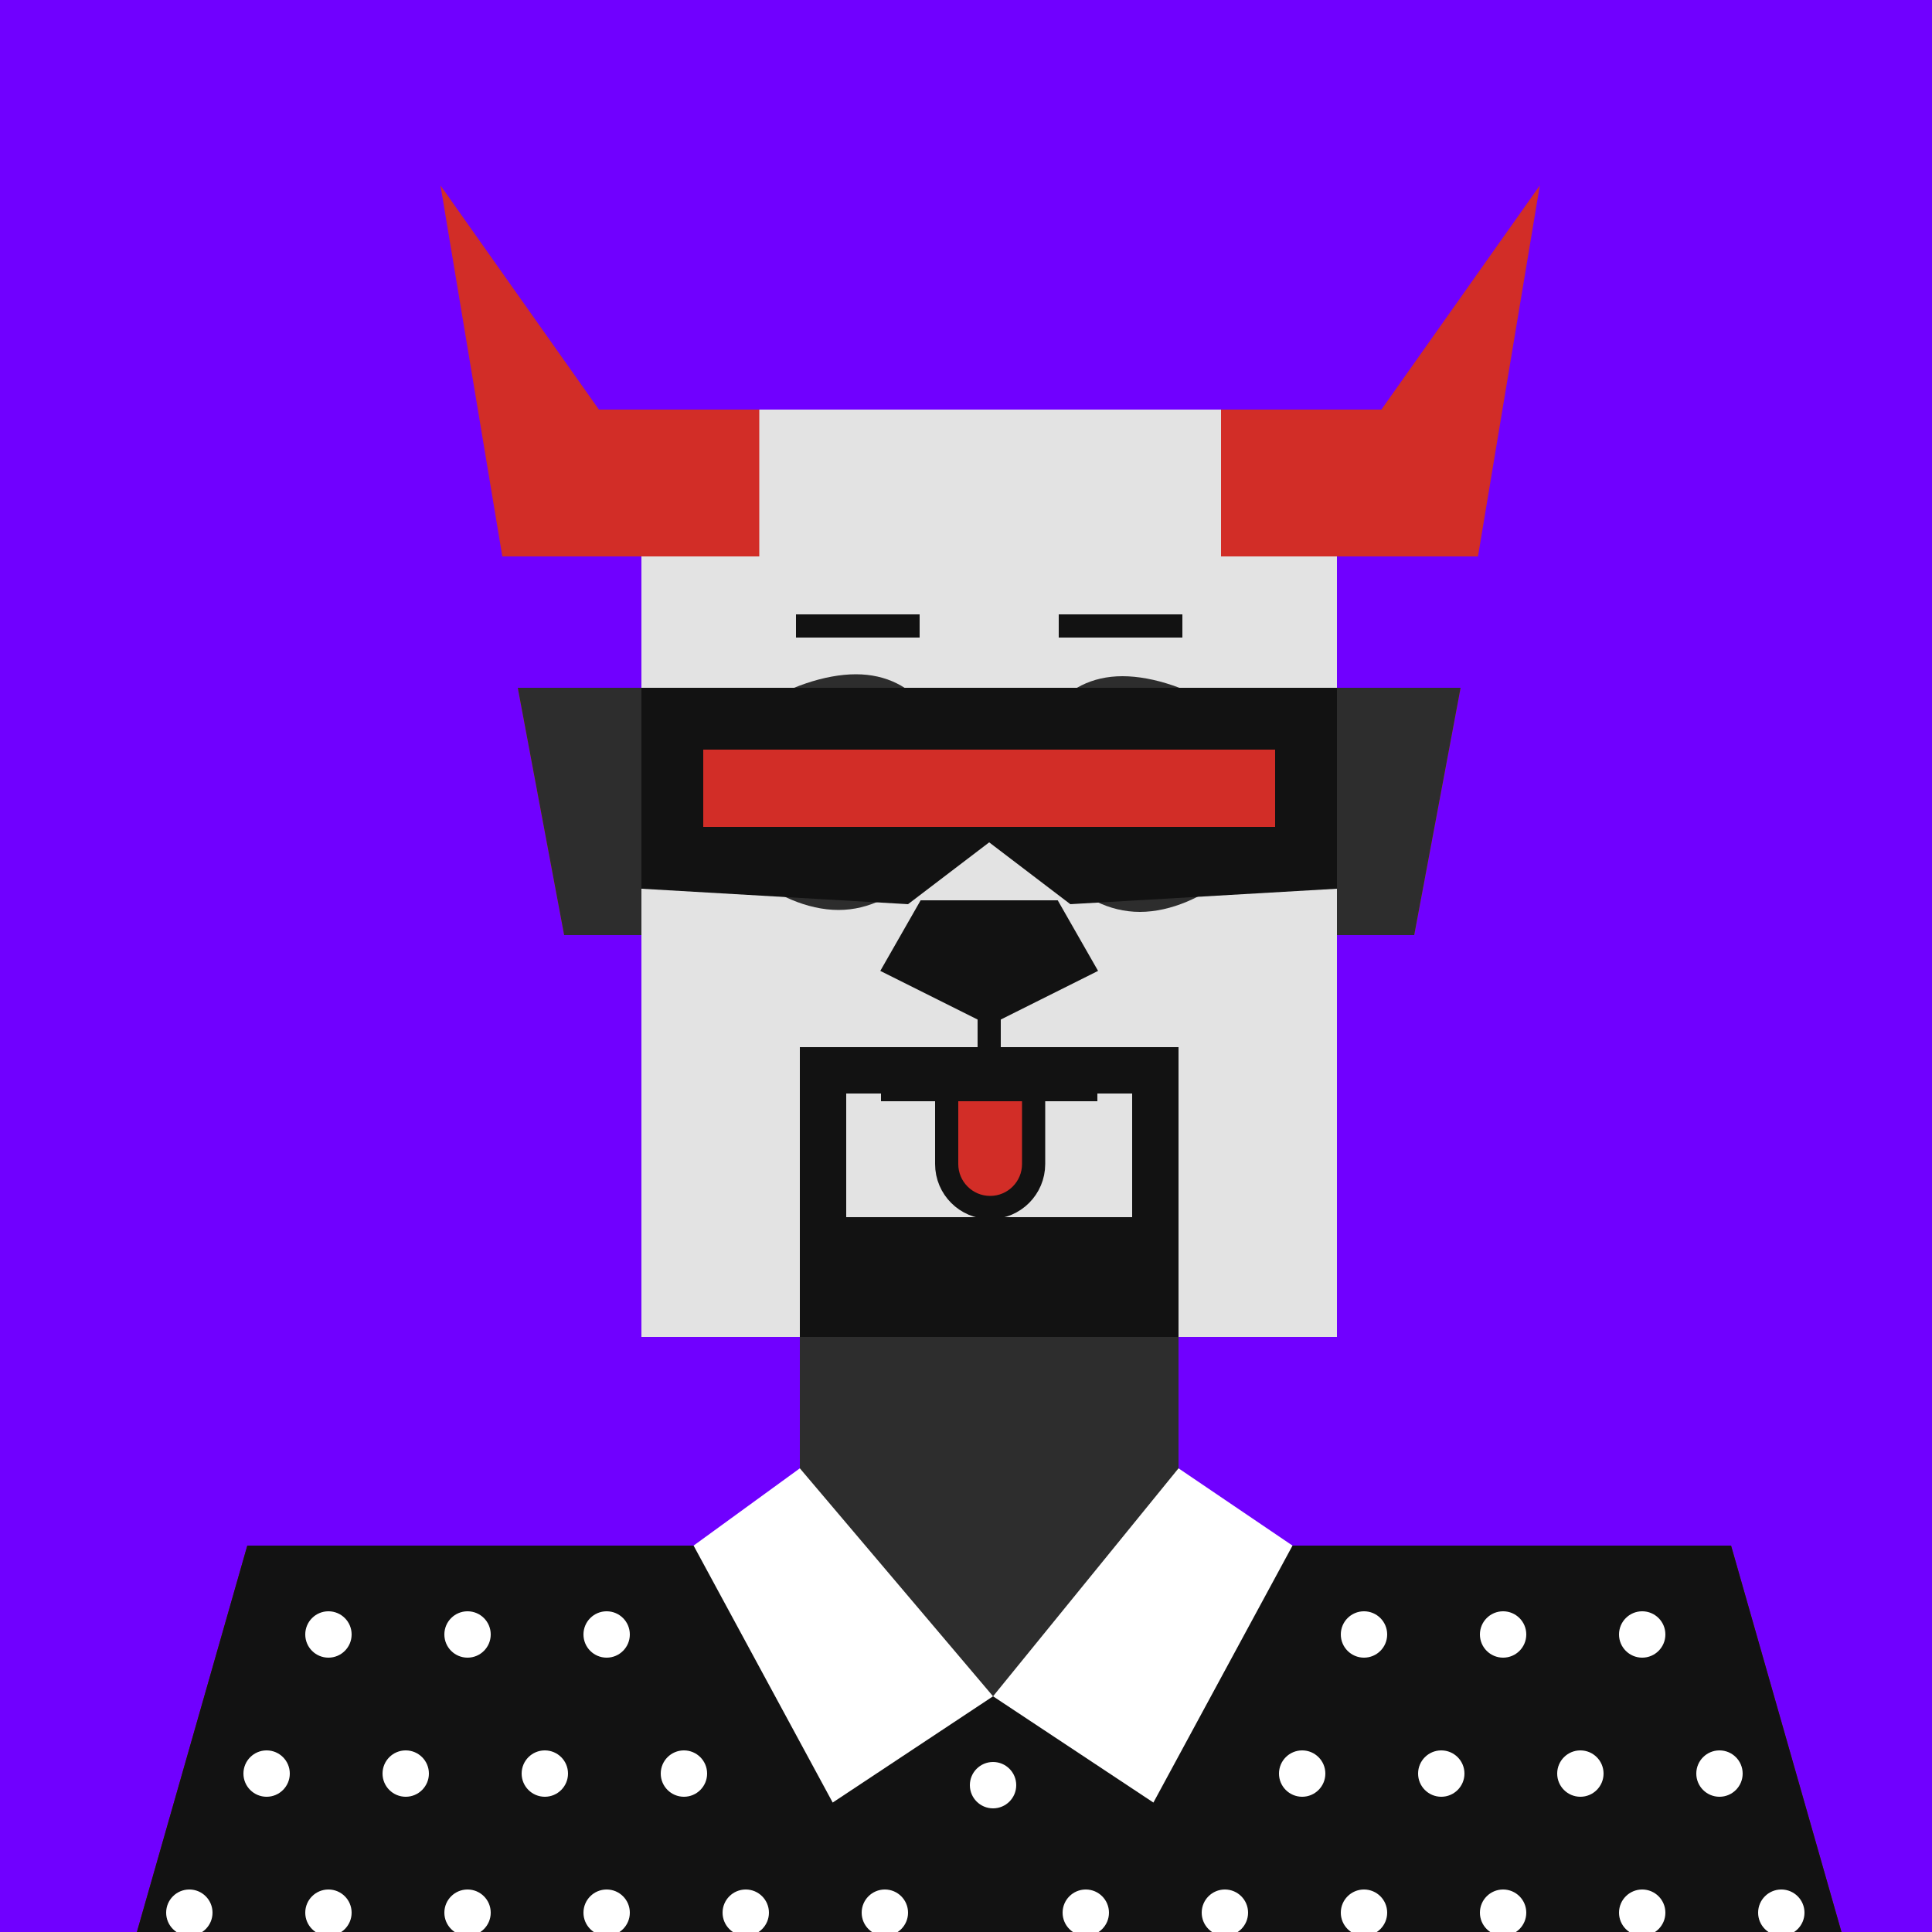<svg xmlns="http://www.w3.org/2000/svg" viewBox="0 0 500 500"><rect x="0" y="0" width="500" height="500" fill="#333333" stroke="none"/><g id="layer1"><svg width="512" height="512" viewBox="0 0 512 512" fill="none" xmlns="http://www.w3.org/2000/svg">
<rect width="512" height="512" fill="#7000FF"/>
<path d="M134 178H167V242H146L134 178Z" fill="#E24713"/>
<path d="M378 178H345V242H366L378 178Z" fill="#E24713"/>
<rect x="207" y="346" width="98" height="54" fill="#E24713"/>
<path d="M64 400H448L480 512H32L64 400Z" fill="#F15824"/>
<rect x="166" y="106" width="180" height="240" fill="#F15824"/>
</svg>
</g><g id="layer2"><svg width="512" height="512" viewBox="0 0 512 512" fill="none" xmlns="http://www.w3.org/2000/svg">
<path d="M134 178H166V242H146L134 178Z" fill="#2D2D2D"/>
<path d="M378 178H346V242H366L378 178Z" fill="#2D2D2D"/>
<path d="M64 400H448L480 512H32L64 400Z" fill="#2D2D2D"/>
<rect x="136" y="456" width="240" height="56" fill="#E3E3E3"/>
<rect x="207" y="346" width="98" height="54" fill="#2D2D2D"/>
<rect x="166" y="106" width="180" height="240" fill="#E3E3E3"/>
<path d="M272 236H240L232 250L256 262L280 250L272 236Z" fill="#121212"/>
<path d="M256 262L232 250L240 236H272L280 250L256 262ZM256 262V285.5" stroke="#121212" stroke-width="6"/>
<path d="M246 204C246 220.016 233.016 235.5 217 235.5C200.984 235.5 182 220.016 182 204C182 187.984 205.484 174.5 221.5 174.5C237.516 174.5 246 187.984 246 204Z" fill="#2D2D2D"/>
<path d="M266 204.5C266 220.516 278.984 236 295 236C311.016 236 330 220.516 330 204.5C330 188.484 306.516 175 290.5 175C274.484 175 266 188.484 266 204.5Z" fill="#2D2D2D"/>
</svg>
</g><g id="layer3"><svg width="512" height="512" viewBox="0 0 512 512" fill="none" xmlns="http://www.w3.org/2000/svg">
<path d="M196.5 144V106H155L114 48L130 144H196.5Z" fill="#D22D27"/>
<path d="M316 144V106H357.5L398.5 48L382.5 144H316Z" fill="#D22D27"/>
</svg>
</g><g id="layer4"><svg width="512" height="512" viewBox="0 0 512 512" fill="none" xmlns="http://www.w3.org/2000/svg">
<path d="M64 400H207L257 439L305 400H448L480 512H32L64 400Z" fill="#121212"/>
<circle cx="6" cy="6" r="6" transform="matrix(1 0 0 -1 79 429)" fill="white"/>
<circle cx="6" cy="6" r="6" transform="matrix(1 0 0 -1 347 429)" fill="white"/>
<circle cx="6" cy="6" r="6" transform="matrix(1 0 0 -1 99 465)" fill="white"/>
<circle cx="6" cy="6" r="6" transform="matrix(1 0 0 -1 115 501)" fill="white"/>
<circle cx="6" cy="6" r="6" transform="matrix(1 0 0 -1 367 465)" fill="white"/>
<circle cx="6" cy="6" r="6" transform="matrix(1 0 0 -1 347 501)" fill="white"/>
<circle cx="6" cy="6" r="6" transform="matrix(1 0 0 -1 63 465)" fill="white"/>
<circle cx="6" cy="6" r="6" transform="matrix(1 0 0 -1 79 501)" fill="white"/>
<circle cx="6" cy="6" r="6" transform="matrix(1 0 0 -1 43 501)" fill="white"/>
<circle cx="6" cy="6" r="6" transform="matrix(1 0 0 -1 331 465)" fill="white"/>
<circle cx="6" cy="6" r="6" transform="matrix(1 0 0 -1 311 501)" fill="white"/>
<circle cx="6" cy="6" r="6" transform="matrix(1 0 0 -1 275 501)" fill="white"/>
<circle cx="6" cy="6" r="6" transform="matrix(1 0 0 -1 115 429)" fill="white"/>
<circle cx="6" cy="6" r="6" transform="matrix(1 0 0 -1 383 429)" fill="white"/>
<circle cx="6" cy="6" r="6" transform="matrix(1 0 0 -1 135 465)" fill="white"/>
<circle cx="6" cy="6" r="6" transform="matrix(1 0 0 -1 151 501)" fill="white"/>
<circle cx="6" cy="6" r="6" transform="matrix(1 0 0 -1 403 465)" fill="white"/>
<circle cx="6" cy="6" r="6" transform="matrix(1 0 0 -1 383 501)" fill="white"/>
<circle cx="6" cy="6" r="6" transform="matrix(1 0 0 -1 151 429)" fill="white"/>
<circle cx="6" cy="6" r="6" transform="matrix(1 0 0 -1 419 429)" fill="white"/>
<circle cx="6" cy="6" r="6" transform="matrix(1 0 0 -1 171 465)" fill="white"/>
<circle cx="6" cy="6" r="6" transform="matrix(1 0 0 -1 187 501)" fill="white"/>
<circle cx="6" cy="6" r="6" transform="matrix(1 0 0 -1 223 501)" fill="white"/>
<circle cx="6" cy="6" r="6" transform="matrix(1 0 0 -1 251 468)" fill="white"/>
<circle cx="6" cy="6" r="6" transform="matrix(1 0 0 -1 439 465)" fill="white"/>
<circle cx="6" cy="6" r="6" transform="matrix(1 0 0 -1 419 501)" fill="white"/>
<circle cx="6" cy="6" r="6" transform="matrix(1 0 0 -1 455 501)" fill="white"/>
<path d="M257 439L215.5 466.5L179.5 400L207 380L257 439Z" fill="white"/>
<path d="M257 439L298.5 466.5L334.5 400L305 380L257 439Z" fill="white"/>
</svg>
</g><g id="layer5"><svg width="512" height="512" viewBox="0 0 512 512" fill="none" xmlns="http://www.w3.org/2000/svg">
<path fill-rule="evenodd" clip-rule="evenodd" d="M207 346V271H305V346H256H207ZM219 283H293V315H219V283Z" fill="#121212"/>
</svg>
</g><g id="layer6"><svg width="512" height="512" viewBox="0 0 512 512" fill="none" xmlns="http://www.w3.org/2000/svg">
<path d="M228 282H284" stroke="#121212" stroke-width="6"/>
<path d="M267.5 301.25V282H245V301.25C245 307.463 250.037 312.5 256.25 312.5C262.463 312.5 267.5 307.463 267.5 301.25Z" fill="#D22D27" stroke="#121212" stroke-width="6"/>
</svg>
</g><g id="layer7"><svg width="512" height="512" viewBox="0 0 512 512" fill="none" xmlns="http://www.w3.org/2000/svg">
<path d="M206 162H238" stroke="#121212" stroke-width="6"/>
<path d="M210.687 217.313L233.314 194.686" stroke="#121212" stroke-width="6"/>
<path d="M279 217.313L301.627 194.686" stroke="#121212" stroke-width="6"/>
<path d="M210.687 194.687L233.314 217.314" stroke="#121212" stroke-width="6"/>
<path d="M279 194.687L301.627 217.314" stroke="#121212" stroke-width="6"/>
<path d="M274 162H306" stroke="#121212" stroke-width="6"/>
</svg>
</g><g id="layer8"><svg width="512" height="512" viewBox="0 0 512 512" fill="none" xmlns="http://www.w3.org/2000/svg">
<path d="M166 178H346V230L277 234L256 218L235 234L166 230V178Z" fill="#121212"/>
<rect x="182" y="194" width="148" height="20" fill="#D22D27"/>
</svg>
</g></svg>